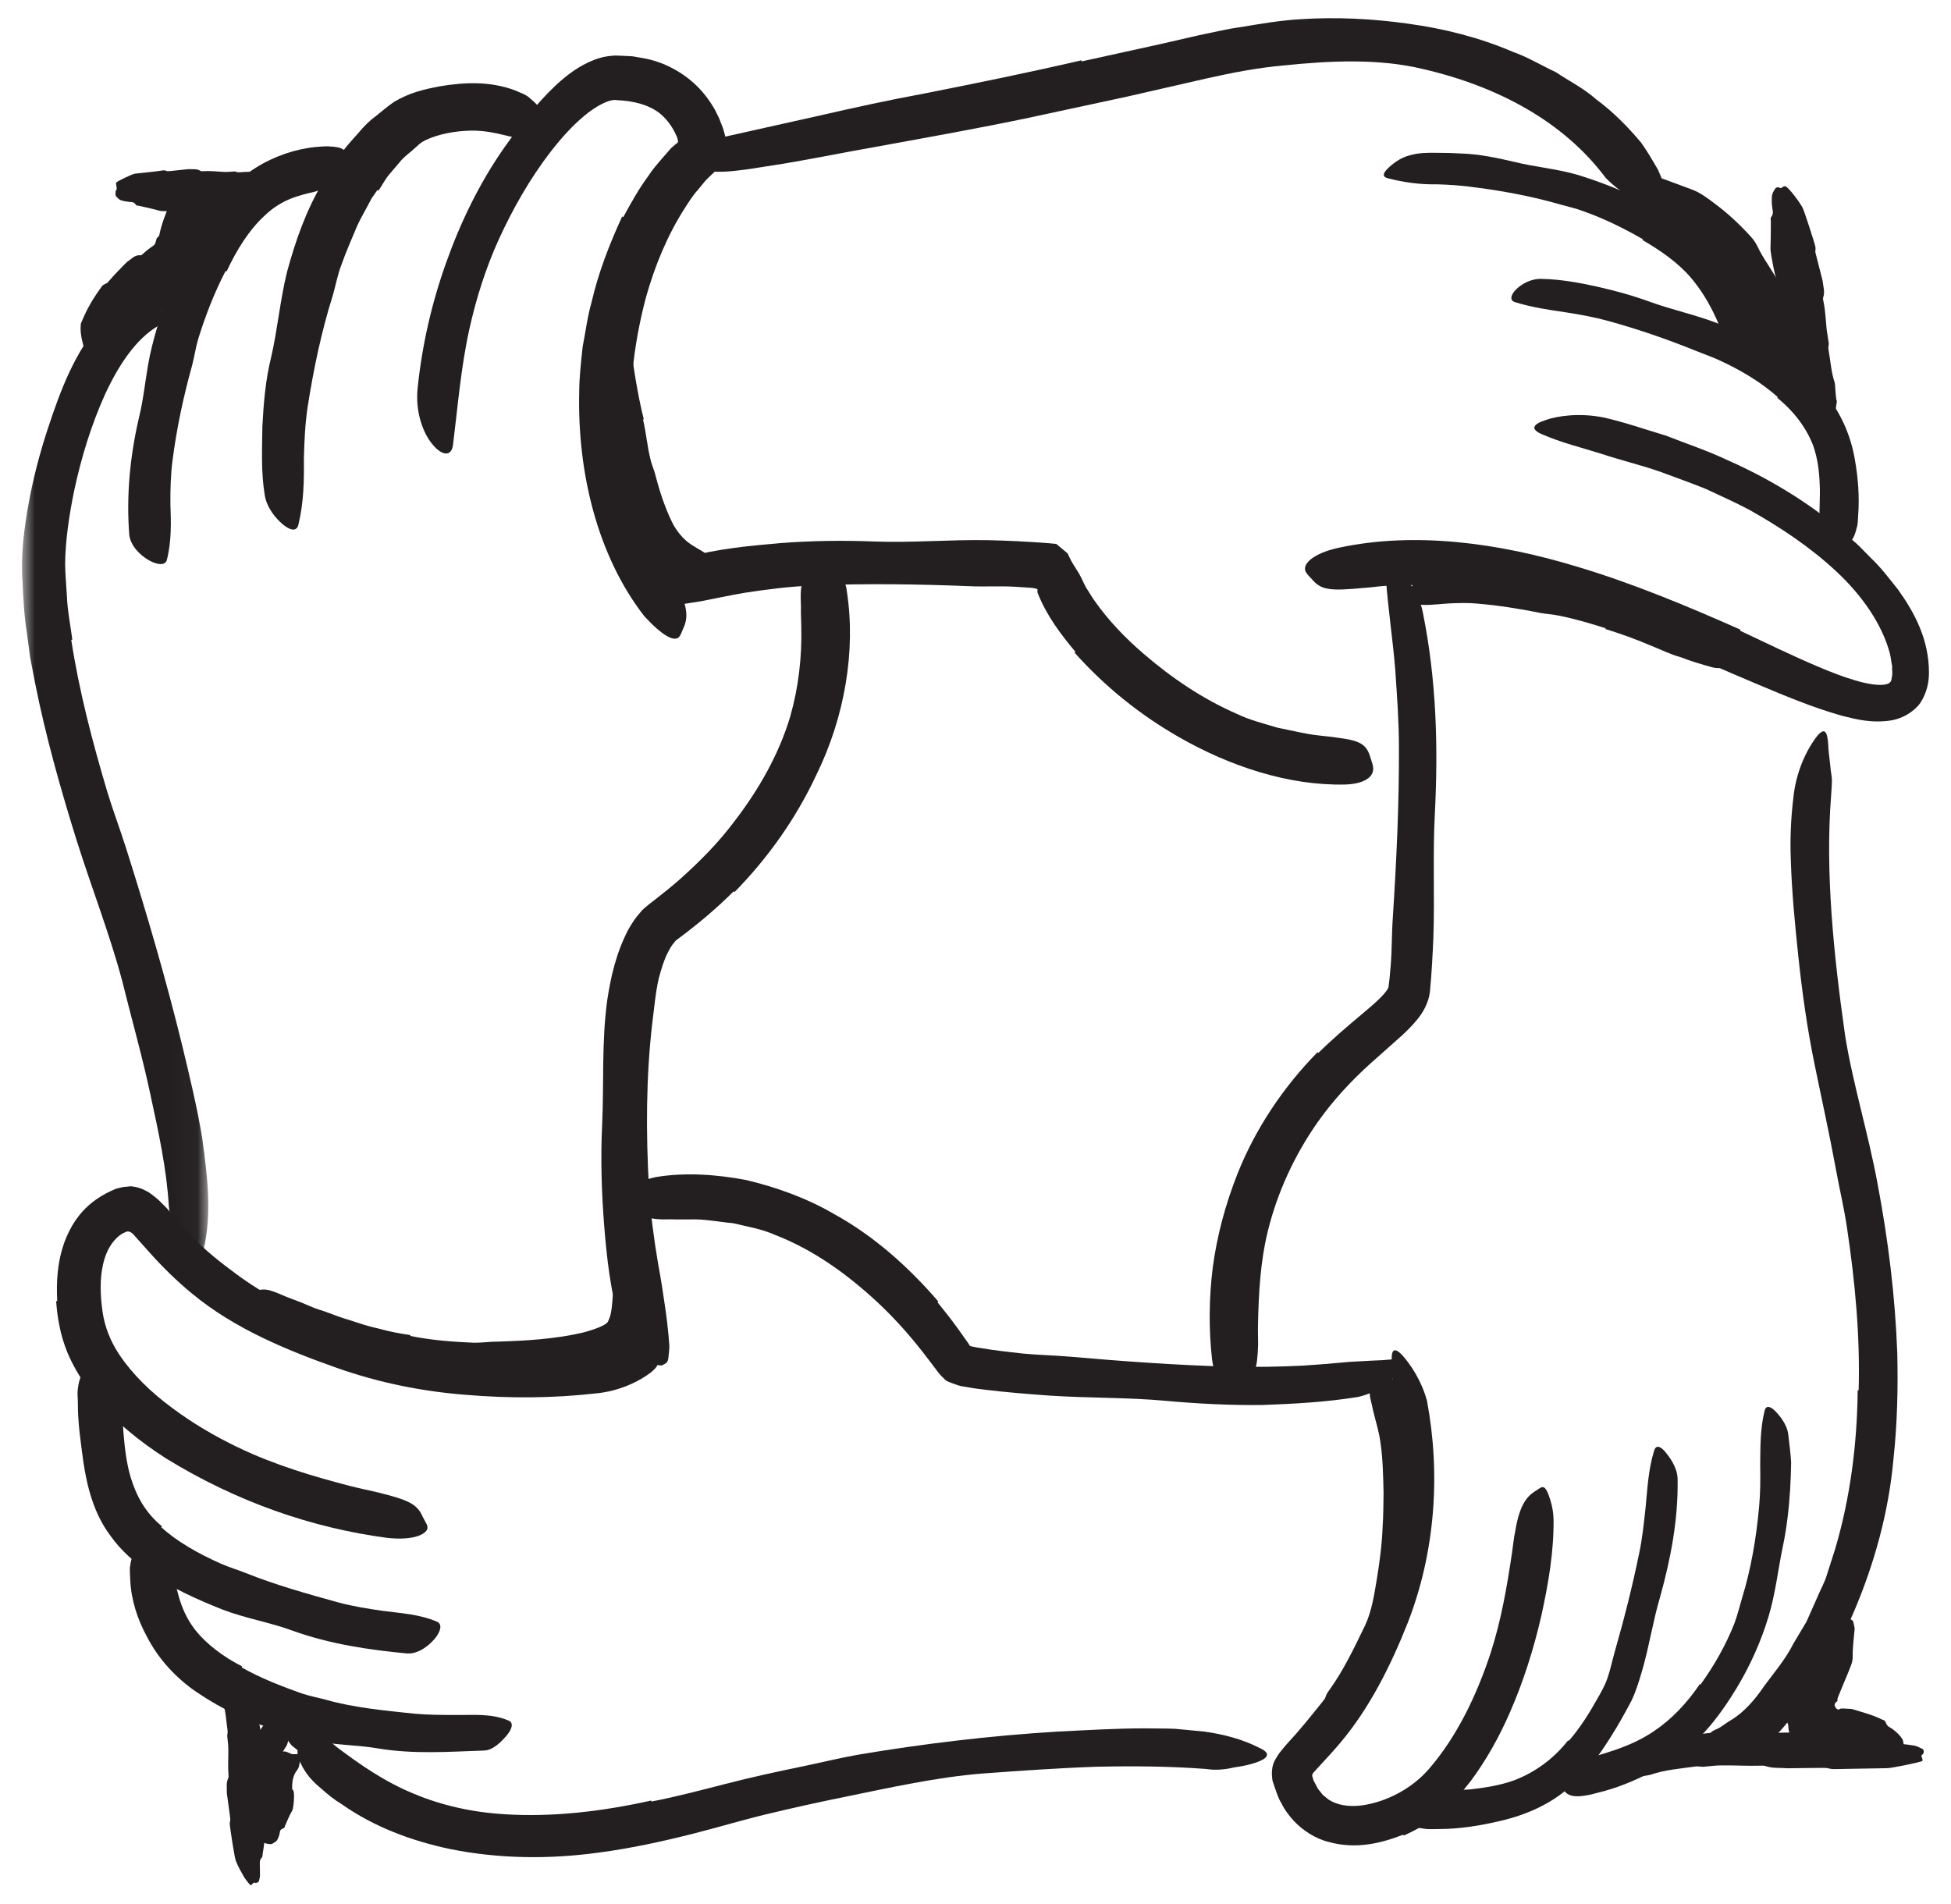<svg width="84" height="82" viewBox="0 0 84 82" fill="none" xmlns="http://www.w3.org/2000/svg">
<path fill-rule="evenodd" clip-rule="evenodd" d="M13.433 74.856C13.562 74.9 13.467 75.077 13.237 75.3C13.164 75.372 12.902 75.525 12.85 75.527C12.75 75.531 12.651 75.537 12.574 75.533C12.55 75.527 12.435 75.466 12.316 75.424C12.262 75.42 12.199 75.4 12.173 75.427C12.173 75.427 12.152 75.454 12.168 75.432C12.201 75.388 12.229 75.342 12.255 75.298C12.304 75.212 12.328 75.195 12.349 75.145C12.368 75.108 12.382 75.055 12.39 75.022C12.399 75.008 12.405 74.989 12.406 74.968C12.405 74.897 12.407 74.958 12.411 74.945C12.422 74.988 12.449 75.027 12.499 75.083C12.566 75.179 12.621 75.201 12.734 75.299C12.79 75.346 12.849 75.388 12.909 75.425C12.973 75.467 13.048 75.495 13.02 75.49L13.009 75.516C12.996 75.557 12.98 75.589 12.965 75.651C12.932 75.757 12.905 75.902 12.874 76.043C12.861 76.108 12.831 76.171 12.782 76.232C12.621 76.445 12.578 76.698 12.579 76.954C12.579 76.998 12.564 77.04 12.618 77.086C12.704 77.162 12.638 77.859 12.588 77.95C12.456 78.171 12.37 78.399 12.266 78.629C12.251 78.662 12.271 78.698 12.201 78.725C12.036 78.788 12.059 78.862 12.042 78.936C12.019 79.037 11.987 79.138 11.926 79.242C11.896 79.293 11.8 79.341 11.722 79.391C11.651 79.434 11.417 79.375 11.392 79.357C11.322 79.305 11.206 79.329 11.107 79.32C11.075 79.316 11.03 79.312 11.005 79.308C10.949 79.318 10.563 78.726 10.567 78.658C10.566 78.651 10.543 78.434 10.518 78.199C10.492 77.966 10.464 77.72 10.451 77.669C10.438 77.616 10.479 77.565 10.505 77.515C10.515 77.494 10.43 76.771 10.44 76.739C10.472 76.592 10.424 76.432 10.588 76.3C10.62 76.275 10.616 76.243 10.617 76.212C10.626 75.946 10.72 75.691 10.819 75.421C10.87 75.283 10.882 75.134 10.935 74.977C10.943 74.948 10.973 74.929 10.992 74.905C11.014 74.874 11.051 74.841 11.062 74.804C11.127 74.621 11.222 74.387 11.487 74.156C11.614 74.04 11.816 73.893 12.085 73.826C12.363 73.749 12.661 73.805 12.844 73.875C12.886 73.891 12.965 73.936 13.05 74.003C13.108 74.064 13.17 74.139 13.227 74.213C13.317 74.356 13.381 74.488 13.417 74.523C13.458 74.565 13.383 74.843 13.433 74.856Z" fill="#231F20"/>
<path fill-rule="evenodd" clip-rule="evenodd" d="M27.685 18.064C27.824 18.637 27.865 19.234 28.014 19.811C28.06 20.023 28.159 20.216 28.21 20.426C28.399 21.161 28.635 21.887 28.969 22.55C29.123 22.839 29.329 23.098 29.557 23.296C29.867 23.558 30.167 23.664 30.439 23.876C30.523 23.946 30.512 24.26 30.328 24.546C30.157 24.84 29.72 25.081 29.372 24.921C28.77 24.642 28.363 24.201 28.046 23.765C27.736 23.318 27.509 22.849 27.38 22.352C27.222 21.764 26.94 21.224 26.778 20.648C26.605 20.016 26.474 19.378 26.387 18.736C26.346 18.337 26.323 17.939 26.297 17.544C26.261 16.943 26.264 16.34 26.265 15.745C26.264 15.283 26.237 14.824 26.299 14.352C26.313 14.249 26.324 14.145 26.353 14.043C26.472 13.662 26.594 13.56 26.78 13.548C26.824 13.545 26.868 13.538 26.906 13.543C27.038 13.562 27.084 13.736 27.098 13.989C27.14 14.74 27.226 15.519 27.362 16.307C27.462 16.892 27.571 17.479 27.719 18.056L27.685 18.064Z" fill="#231F20"/>
<path fill-rule="evenodd" clip-rule="evenodd" d="M8.596 7.828C8.659 7.618 8.924 7.736 9.253 8.061C9.359 8.165 9.581 8.548 9.585 8.62C9.591 8.763 9.602 8.897 9.595 9C9.592 9.031 9.499 9.181 9.439 9.337C9.37 9.491 9.363 9.651 9.364 9.726C9.375 9.877 9.346 9.99 9.296 10.176L9.117 10.964C9.033 11.3 8.863 11.755 8.583 12.117C8.468 12.277 8.326 12.4 8.18 12.49C7.678 12.784 7.328 13.01 7.044 13.28C6.998 13.324 6.937 13.354 6.934 13.446C6.932 13.521 6.74 13.71 6.574 13.885C6.409 14.06 6.256 14.228 6.2 14.25C5.938 14.368 5.707 14.535 5.488 14.737C5.454 14.766 5.46 14.817 5.365 14.809C5.14 14.793 5.142 14.903 5.087 14.979C4.995 15.081 4.905 15.189 4.789 15.293C4.73 15.344 4.6 15.371 4.492 15.412C4.394 15.447 4.145 15.336 4.123 15.304C4.061 15.213 3.918 15.226 3.805 15.2C3.768 15.191 3.718 15.178 3.689 15.166C3.657 15.152 3.586 14.883 3.517 14.576C3.45 14.268 3.465 13.949 3.495 13.899C3.51 13.889 3.64 13.517 3.854 13.151C4.054 12.778 4.322 12.424 4.371 12.348C4.42 12.267 4.519 12.23 4.606 12.19C4.627 12.181 4.83 11.931 5.045 11.711C5.258 11.486 5.461 11.28 5.478 11.271C5.67 11.15 5.794 10.969 6.042 10.992C6.091 10.996 6.117 10.964 6.143 10.94C6.369 10.724 6.546 10.629 6.639 10.545C6.693 10.499 6.704 10.393 6.743 10.273C6.749 10.249 6.781 10.231 6.798 10.21C6.821 10.184 6.853 10.156 6.86 10.116C6.929 9.743 7.131 9.173 7.386 8.587C7.438 8.428 8.023 8.017 8.121 7.922C8.176 7.838 8.577 7.909 8.596 7.828Z" fill="#231F20"/>
<path fill-rule="evenodd" clip-rule="evenodd" d="M26.385 57.549C26.509 57.57 26.638 57.592 26.754 57.612C26.794 57.618 26.831 57.592 26.867 57.601C27.006 57.635 27.135 57.675 27.238 57.687C27.267 57.693 27.302 57.669 27.282 57.668C27.268 57.66 27.225 57.581 27.314 57.589C27.348 57.591 27.566 57.643 27.812 57.748C28.049 57.846 28.274 58.011 28.246 58.101C28.2 58.181 28.196 58.229 28.104 58.334C28.028 58.426 27.95 58.526 27.877 58.551C27.713 58.645 27.587 58.648 27.457 58.626C27.309 58.593 27.215 58.676 27.103 58.688C26.984 58.701 26.869 58.698 26.76 58.699C26.697 58.701 26.626 58.697 26.571 58.706C26.481 58.708 26.381 58.702 26.34 58.745C26.32 58.759 26.314 58.791 26.335 58.816L26.347 58.832L26.301 58.792C26.277 58.771 26.278 58.765 26.26 58.753C26.247 58.743 26.232 58.736 26.214 58.73C26.227 58.737 26.239 58.737 26.243 58.737C26.243 58.737 26.262 58.737 26.236 58.734C26.192 58.733 26.138 58.731 26.071 58.728L25.9 58.733C25.716 58.743 25.544 58.708 25.458 58.542C25.322 58.305 25.468 58.016 25.575 57.889C25.645 57.803 25.702 57.757 25.76 57.715C25.822 57.671 25.888 57.633 25.936 57.613C26.102 57.535 26.246 57.519 26.377 57.52L26.385 57.549Z" fill="#231F20"/>
<path fill-rule="evenodd" clip-rule="evenodd" d="M17.665 57.524C18.561 57.706 19.489 57.781 20.419 57.817C20.76 57.819 21.096 57.766 21.437 57.768C22.635 57.733 23.857 57.659 25.027 57.396C25.5 57.28 26.149 57.062 26.187 56.878C26.299 56.659 26.34 56.376 26.363 56.055C26.376 55.894 26.387 55.727 26.411 55.539C26.448 55.349 26.447 55.145 26.649 54.84C26.916 54.602 27.058 54.929 27.193 55.169C27.41 55.361 27.714 55.552 27.705 56.027C27.692 56.419 27.664 56.893 27.428 57.396C27.373 57.52 27.298 57.642 27.216 57.76C27.128 57.886 26.933 58.047 26.771 58.159C26.524 58.299 26.34 58.378 26.136 58.458C25.373 58.748 24.637 58.866 23.88 58.956C22.98 59.029 22.071 59.236 21.153 59.269C20.149 59.328 19.139 59.268 18.138 59.174C17.524 59.084 16.907 59.015 16.303 58.87C15.845 58.763 15.382 58.677 14.937 58.514C14.488 58.37 14.036 58.246 13.605 58.054C12.915 57.817 12.244 57.548 11.568 57.238C11.42 57.167 11.281 57.088 11.148 56.99C10.658 56.623 10.572 56.414 10.729 56.035C10.764 55.948 10.793 55.859 10.839 55.781C10.993 55.519 11.342 55.458 11.721 55.594C12.011 55.687 12.261 55.824 12.542 55.921C12.82 56.02 13.092 56.129 13.357 56.247C13.621 56.369 13.917 56.438 14.19 56.546C14.466 56.652 14.744 56.754 15.034 56.836C15.458 56.975 15.881 57.121 16.327 57.213C16.764 57.336 17.213 57.423 17.669 57.485L17.665 57.524Z" fill="#231F20"/>
<path fill-rule="evenodd" clip-rule="evenodd" d="M60.874 65.216C60.799 66.026 60.692 66.833 60.533 67.632C60.468 67.921 60.447 68.218 60.373 68.506C60.095 69.521 59.701 70.5 59.208 71.419C58.946 71.804 58.762 72.232 58.483 72.599C58.308 72.836 58.158 73.094 57.963 73.316C57.761 73.532 57.544 73.737 57.312 73.916C57.164 74.028 57.057 73.872 57.023 73.627C56.992 73.382 57.018 73.05 57.206 72.811C57.846 71.931 58.297 70.969 58.783 69.968C59.062 69.359 59.169 68.663 59.28 67.987C59.404 67.24 59.502 66.483 59.53 65.716C59.562 65.245 59.561 64.769 59.569 64.294C59.553 63.574 59.541 62.846 59.438 62.132C59.368 61.577 59.176 61.049 59.068 60.502C59.042 60.382 59.006 60.267 58.988 60.145C58.92 59.689 58.993 59.529 59.311 59.386C59.383 59.353 59.454 59.313 59.528 59.29C59.775 59.211 60.014 59.367 60.155 59.685C60.604 60.626 60.768 61.692 60.857 62.776C60.929 63.579 60.928 64.398 60.907 65.215L60.874 65.216Z" fill="#231F20"/>
<path fill-rule="evenodd" clip-rule="evenodd" d="M79.068 69.831C79.091 69.682 79.279 69.648 79.521 69.661C79.598 69.665 79.777 69.768 79.789 69.82C79.812 69.921 79.839 70.025 79.853 70.124C79.853 70.179 79.755 70.997 79.768 71.292C79.782 71.58 79.654 71.796 79.567 72.032L79.274 72.737L79.13 73.09C79.092 73.2 79.115 73.178 79.115 73.221C79.119 73.243 79.093 73.258 79.062 73.284C78.931 73.375 79.001 73.548 79.116 73.6C79.131 73.613 79.147 73.628 79.197 73.591C79.243 73.558 79.307 73.571 79.364 73.566C79.411 73.568 79.458 73.571 79.497 73.573C79.621 73.576 79.729 73.584 79.766 73.597C80.15 73.721 80.597 73.825 81.016 74.035C81.075 74.066 81.15 74.06 81.183 74.152C81.256 74.368 81.39 74.376 81.5 74.464C81.651 74.58 81.791 74.708 81.894 74.866C81.948 74.942 81.955 75.074 81.972 75.18C81.987 75.277 81.817 75.428 81.783 75.435C81.686 75.454 81.662 75.573 81.608 75.65C81.59 75.678 81.566 75.712 81.548 75.731C81.528 75.752 81.294 75.741 81.073 75.796C80.962 75.82 80.856 75.859 80.777 75.895C80.704 75.912 80.652 75.927 80.638 75.921C80.638 75.921 80.435 75.888 80.192 75.9C79.953 75.911 79.636 75.957 79.567 75.974C79.532 75.983 79.496 75.977 79.46 75.966C79.404 75.95 79.331 75.931 79.271 75.915C79.245 75.911 78.794 75.919 78.356 75.758C77.916 75.614 77.547 75.311 77.524 75.287C77.275 75.023 77 74.735 76.997 74.338C76.998 74.262 76.962 74.2 76.935 74.135C76.713 73.563 76.777 72.879 77.061 72.362C77.135 72.204 77.175 72.153 77.22 72.067L77.354 71.825C77.371 71.796 77.409 71.776 77.434 71.752C77.466 71.721 77.506 71.694 77.525 71.656C77.738 71.275 77.999 70.918 78.199 70.532C78.258 70.448 78.693 70.137 78.744 70.034C78.78 69.981 79.063 69.892 79.068 69.831Z" fill="#231F20"/>
<path fill-rule="evenodd" clip-rule="evenodd" d="M69.129 27.052C68.467 26.842 67.795 26.641 67.103 26.506C66.85 26.451 66.591 26.442 66.338 26.396C65.444 26.214 64.529 26.069 63.606 25.99C63.197 25.95 62.782 25.966 62.375 25.983C61.849 26.014 61.325 26.111 60.794 25.986C60.463 25.908 60.841 24.662 61.461 24.622C62.554 24.564 63.664 24.607 64.768 24.843C65.428 24.981 66.124 24.981 66.802 25.085C67.544 25.22 68.283 25.382 69.007 25.601C69.455 25.722 69.892 25.885 70.332 26.031C70.993 26.274 71.635 26.566 72.272 26.85C72.768 27.07 73.262 27.277 73.74 27.534C73.849 27.586 73.946 27.65 74.042 27.722C74.394 27.997 74.46 28.15 74.383 28.413C74.367 28.474 74.355 28.536 74.331 28.59C74.251 28.769 74.006 28.811 73.697 28.727C73.241 28.599 72.791 28.468 72.363 28.299C71.911 28.179 71.506 27.965 71.073 27.798C70.442 27.527 69.788 27.291 69.122 27.085L69.129 27.052Z" fill="#231F20"/>
<path fill-rule="evenodd" clip-rule="evenodd" d="M71.013 8.405C70.842 8.339 70.811 8.142 70.816 7.875C70.817 7.79 70.933 7.613 70.998 7.612C71.123 7.613 71.258 7.611 71.382 7.627C71.454 7.638 72.5 8.036 72.871 8.17C73.219 8.307 73.502 8.522 73.786 8.735C74.368 9.163 74.896 9.654 75.391 10.201C75.502 10.32 75.595 10.46 75.669 10.613C75.921 11.153 76.269 11.565 76.621 12.237C76.672 12.34 76.697 12.443 76.802 12.514C76.891 12.569 77.062 13.001 77.171 13.306C77.29 13.634 77.357 13.756 77.341 13.779C77.373 14.072 77.613 14.448 77.872 14.894C77.909 14.96 77.984 15.004 77.964 15.116C77.913 15.37 78.039 15.485 78.122 15.642C78.238 15.856 78.317 16.09 78.343 16.324C78.366 16.438 78.254 16.597 78.135 16.742C78.036 16.871 77.892 16.864 77.84 16.851C77.734 16.796 77.648 16.9 77.578 16.93C77.55 16.942 77.516 16.957 77.486 16.963C77.471 16.966 77.328 16.944 77.197 16.897C77.102 16.836 76.995 16.758 76.88 16.695C76.655 16.567 76.426 16.493 76.396 16.454C76.474 16.487 75.196 15.498 74.919 14.95C74.831 14.829 74.818 14.682 74.796 14.556C74.782 14.525 74.625 14.185 74.459 13.828C74.388 13.674 74.321 13.54 74.272 13.448C74.224 13.363 74.191 13.306 74.186 13.297C74.16 13.205 74.122 13.144 74.099 13.08C74.053 12.992 74.037 12.895 74.049 12.751C74.054 12.695 74.021 12.661 73.994 12.624C73.755 12.312 73.55 11.93 73.307 11.566C73.182 11.381 73.019 11.226 72.871 11.058C72.845 11.028 72.836 10.979 72.817 10.941C72.792 10.895 72.778 10.836 72.743 10.799C72.398 10.392 72.096 9.927 71.689 9.578C71.612 9.483 71.332 8.9 71.216 8.817C71.162 8.761 71.087 8.424 71.013 8.405Z" fill="#231F20"/>
<path fill-rule="evenodd" clip-rule="evenodd" d="M31.587 38.379C30.88 39.09 30.088 39.754 29.319 40.331L29.179 40.436C29.143 40.465 29.143 40.466 29.121 40.481C29.085 40.497 29.042 40.577 28.998 40.619C28.912 40.722 28.825 40.869 28.747 41.028C28.583 41.343 28.465 41.748 28.358 42.151C28.218 42.757 28.169 43.404 28.084 44.053C27.814 46.365 27.806 48.794 27.945 51.199C28.008 52.268 28.154 53.338 28.33 54.386C28.456 55.058 28.56 55.735 28.655 56.41C28.703 56.749 28.744 57.087 28.776 57.426L28.818 57.934C28.826 58.104 28.79 58.281 28.78 58.451C28.747 58.679 28.701 58.687 28.517 58.785C28.479 58.813 28.245 58.792 28.021 58.641C27.504 58.377 26.89 57.784 26.69 56.996C26.286 55.607 26.125 54.182 26.011 52.752C25.9 51.321 25.856 49.879 25.925 48.425C26.008 46.69 25.896 44.883 26.145 43.063C26.296 42.064 26.523 41.052 27.046 40.035C27.195 39.781 27.348 39.529 27.567 39.289C27.654 39.169 27.808 39.047 27.933 38.945L28.219 38.724C28.588 38.437 28.944 38.15 29.289 37.845C30.132 37.093 30.934 36.283 31.612 35.376C32.656 34.021 33.53 32.497 34.02 30.863C34.384 29.589 34.529 28.289 34.499 26.995C34.497 26.71 34.475 26.432 34.485 26.147C34.466 25.617 34.458 25.27 34.577 25.019C34.732 24.767 34.93 24.611 35.177 24.478C35.288 24.417 35.389 24.339 35.482 24.3C35.642 24.235 35.788 24.311 35.989 24.508C36.19 24.706 36.422 25.031 36.461 25.463C36.856 28.018 36.37 30.881 35.143 33.376C34.268 35.247 33.056 36.956 31.625 38.411L31.587 38.379Z" fill="#231F20"/>
<mask id="mask0_4887_445" style="mask-type:luminance" maskUnits="userSpaceOnUse" x="0" y="12" width="9" height="43">
<path fill-rule="evenodd" clip-rule="evenodd" d="M0.946 12.409H8.967V54.534H0.946V12.409Z" fill="white"/>
</mask>
<g mask="url(#mask0_4887_445)">
<path fill-rule="evenodd" clip-rule="evenodd" d="M3.068 27.553C3.403 29.74 3.976 31.935 4.627 34.12C4.871 34.918 5.166 35.697 5.42 36.496C6.312 39.309 7.152 42.176 7.863 45.092C8.172 46.386 8.492 47.693 8.707 49.012C8.934 50.701 9.178 52.484 8.66 54.201C8.531 54.735 8.208 54.575 7.913 54.087C7.613 53.59 7.366 52.824 7.268 51.926C7.175 50.333 6.823 48.734 6.472 47.113C6.128 45.492 5.662 43.861 5.252 42.201C4.721 40.221 3.941 38.218 3.303 36.197C2.608 33.97 1.966 31.705 1.505 29.384L1.299 28.311L1.154 27.222C1.037 26.5 1.005 25.762 0.969 25.027C0.887 23.906 1.04 22.753 1.234 21.67C1.434 20.576 1.714 19.505 2.059 18.457C2.597 16.833 3.186 15.209 4.4 13.799C4.646 13.479 4.986 13.216 5.31 12.942C5.671 12.742 5.959 12.554 6.244 12.479C6.534 12.415 6.777 12.408 6.968 12.41C7.361 12.458 7.581 12.633 7.729 12.829C7.798 12.92 7.881 13.006 7.911 13.088C7.962 13.228 7.839 13.362 7.631 13.516C7.526 13.595 7.402 13.663 7.262 13.724C7.127 13.826 6.985 13.946 6.821 14.025C5.859 14.584 5.107 15.717 4.524 16.978C3.946 18.253 3.507 19.665 3.2 21.101C2.979 22.161 2.816 23.262 2.804 24.276C2.81 24.799 2.867 25.358 2.894 25.897C2.934 26.443 3.043 26.994 3.114 27.542L3.068 27.553Z" fill="#231F20"/>
</g>
<path fill-rule="evenodd" clip-rule="evenodd" d="M9.711 11.671C9.241 12.575 8.85 13.575 8.535 14.59C8.425 14.964 8.371 15.35 8.273 15.728C7.904 17.056 7.606 18.43 7.428 19.829C7.348 20.45 7.332 21.081 7.337 21.705C7.365 22.506 7.39 23.309 7.183 24.113C7.117 24.363 6.766 24.33 6.397 24.117C6.034 23.904 5.623 23.507 5.566 23.034C5.436 21.364 5.591 19.668 5.982 17.99C6.231 16.993 6.283 15.924 6.547 14.9C6.825 13.776 7.219 12.679 7.665 11.606C7.963 10.949 8.279 10.301 8.664 9.676C9.247 8.735 10.014 7.85 11.015 7.221C11.787 6.734 12.7 6.42 13.572 6.332C13.769 6.314 13.939 6.298 14.127 6.301C14.793 6.331 14.876 6.437 15.081 6.876C15.125 6.974 15.185 7.066 15.222 7.157C15.287 7.315 15.268 7.467 15.145 7.629C15.012 7.801 14.797 7.91 14.529 7.987C14.155 8.09 13.795 8.173 13.496 8.27C13.185 8.332 12.918 8.415 12.663 8.498C12.167 8.676 11.747 8.933 11.338 9.338C10.726 9.911 10.184 10.762 9.756 11.688L9.711 11.671Z" fill="#231F20"/>
<path fill-rule="evenodd" clip-rule="evenodd" d="M16.248 8.183L16.003 8.534L15.796 8.925C15.661 9.187 15.506 9.437 15.384 9.712C15.154 10.271 14.901 10.822 14.697 11.412C14.533 11.832 14.455 12.281 14.328 12.722C13.841 14.264 13.502 15.886 13.244 17.53C13.136 18.262 13.102 19.005 13.084 19.738C13.093 20.686 13.083 21.624 12.846 22.6C12.769 22.906 12.486 22.838 12.175 22.578C11.874 22.323 11.485 21.867 11.398 21.315C11.236 20.337 11.284 19.342 11.297 18.348C11.35 17.354 11.431 16.352 11.678 15.364C11.949 14.186 12.059 12.927 12.357 11.711C12.717 10.383 13.175 9.064 13.902 7.846C14.086 7.458 14.366 7.108 14.606 6.746C14.833 6.375 15.14 6.052 15.433 5.723C15.647 5.467 15.876 5.225 16.153 5.023C16.424 4.811 16.655 4.599 16.959 4.391C17.634 3.985 18.281 3.84 18.951 3.714C19.977 3.543 21.071 3.483 22.167 3.888C22.395 3.997 22.652 4.06 22.84 4.251C23.218 4.556 23.383 4.845 23.45 5.067C23.477 5.326 23.426 5.51 23.324 5.691C23.278 5.775 23.242 5.861 23.193 5.921C23.108 6.023 22.973 6.039 22.78 6.03C22.59 6.016 22.337 5.995 22.124 5.915C21.438 5.755 20.918 5.609 20.257 5.625C19.628 5.636 18.901 5.767 18.369 6.013C18.168 6.111 18.131 6.129 17.891 6.352C17.699 6.533 17.484 6.68 17.299 6.876L16.767 7.502C16.585 7.709 16.456 7.976 16.296 8.209L16.248 8.183Z" fill="#231F20"/>
<path fill-rule="evenodd" clip-rule="evenodd" d="M26.836 9.347C27.163 8.748 27.489 8.151 27.905 7.589C28.088 7.301 28.326 7.032 28.557 6.764L28.897 6.375L29.114 6.189C29.163 6.165 29.206 6.125 29.188 6.068C29.186 6.042 29.182 6.015 29.176 5.987C29.169 5.959 29.172 5.949 29.115 5.83C28.95 5.455 28.707 5.122 28.396 4.872C27.912 4.501 27.268 4.342 26.551 4.312C26.265 4.248 25.654 4.564 25.155 4.989C24.636 5.416 24.155 5.959 23.709 6.531C22.82 7.685 22.074 8.99 21.456 10.351C20.91 11.563 20.504 12.847 20.217 14.133C19.846 15.792 19.713 17.478 19.504 19.157C19.437 19.679 19.029 19.622 18.635 19.152C18.233 18.685 17.875 17.777 17.979 16.729C18.168 14.881 18.582 13.065 19.205 11.321C19.824 9.576 20.636 7.892 21.716 6.348C22.369 5.429 23.05 4.499 23.947 3.655C24.402 3.242 24.91 2.834 25.614 2.564C25.796 2.503 25.984 2.444 26.195 2.418C26.3 2.407 26.415 2.394 26.512 2.391L26.753 2.4L27.234 2.424L27.72 2.508C28.718 2.69 29.708 3.272 30.355 4.094C30.52 4.299 30.66 4.517 30.789 4.741L30.96 5.088L31.14 5.554C31.227 5.873 31.336 6.206 31.286 6.515C31.281 6.593 31.242 6.662 31.217 6.735L31.192 6.789L31.192 6.791C31.178 6.786 31.3 6.827 31.249 6.811L31.246 6.814L31.242 6.819L31.233 6.831L31.214 6.854L31.141 6.947L30.851 7.317C30.692 7.472 30.502 7.643 30.37 7.783L30.061 8.16C29.841 8.4 29.663 8.684 29.482 8.964C28.739 10.123 28.191 11.445 27.81 12.81C27.262 14.885 27.014 17.085 27.231 19.222C27.409 20.887 27.949 22.445 28.574 23.935C28.716 24.264 28.896 24.564 29.038 24.895C29.605 26.093 29.654 26.558 29.417 27.061C29.363 27.175 29.324 27.308 29.262 27.396C29.063 27.691 28.505 27.364 27.744 26.537C25.719 23.935 24.856 20.342 24.938 16.872C24.941 16.225 25.018 15.577 25.086 14.932C25.213 14.293 25.288 13.648 25.468 13.02C25.76 11.751 26.235 10.522 26.785 9.328L26.836 9.347Z" fill="#231F20"/>
<path fill-rule="evenodd" clip-rule="evenodd" d="M46.303 28.068C45.688 27.334 45.054 26.506 44.672 25.52C44.669 25.485 44.66 25.448 44.667 25.405C44.69 25.339 44.616 25.366 44.588 25.343L44.52 25.327C44.49 25.322 44.508 25.318 44.359 25.307L43.684 25.264C43.054 25.227 42.417 25.269 41.782 25.242C39.537 25.152 37.274 25.116 35.024 25.211C34.024 25.25 33.028 25.375 32.053 25.526C31.431 25.631 30.812 25.769 30.2 25.886C29.585 25.989 28.971 26.078 28.372 26.165C27.995 26.206 27.884 25.831 28.084 25.337C28.282 24.835 28.824 24.212 29.58 23.988C30.921 23.624 32.26 23.503 33.596 23.386C34.933 23.282 36.27 23.263 37.611 23.315C39.215 23.38 40.869 23.23 42.51 23.259C42.945 23.268 43.382 23.282 43.821 23.305L44.482 23.343C44.75 23.359 45.156 23.385 45.478 23.421L45.804 23.693L45.965 23.828L46.04 23.986C46.12 24.177 46.303 24.445 46.453 24.689C46.59 24.931 46.643 25.081 46.753 25.285C46.877 25.475 46.986 25.671 47.12 25.86C47.699 26.689 48.432 27.459 49.229 28.143C50.435 29.185 51.79 30.102 53.252 30.738C53.81 31.008 54.412 31.154 54.993 31.331C55.593 31.448 56.176 31.603 56.779 31.668C57.043 31.703 57.304 31.717 57.566 31.762C58.543 31.884 58.836 32.034 59.004 32.623C59.042 32.754 59.098 32.888 59.117 33.018C59.185 33.458 58.724 33.758 57.903 33.781C55.472 33.832 52.952 32.999 50.731 31.723C49.074 30.771 47.569 29.563 46.267 28.104L46.303 28.068Z" fill="#231F20"/>
<path fill-rule="evenodd" clip-rule="evenodd" d="M46.576 2.643L49.945 1.902L51.63 1.515C52.213 1.4 52.807 1.248 53.401 1.17C54.266 1.025 55.13 0.876 56.005 0.826C57.546 0.728 59.097 0.804 60.628 1.02C62.16 1.229 63.679 1.609 65.113 2.223C65.764 2.452 66.366 2.816 66.993 3.111C67.571 3.499 68.202 3.811 68.723 4.277C69.444 4.808 70.082 5.454 70.662 6.145C70.923 6.513 71.151 6.905 71.376 7.291C71.564 7.697 71.713 8.125 71.811 8.563C71.935 9.112 71.637 9.135 71.072 8.918C70.473 8.71 69.726 8.27 69.133 7.66C67.327 5.239 64.493 3.721 61.29 2.978C59.371 2.509 57.261 2.612 55.24 2.821C54.116 2.922 53.028 3.135 51.912 3.386L48.501 4.166L44.286 5.073C42.156 5.521 40.001 5.903 37.874 6.293C36.218 6.58 34.602 6.928 32.953 7.17C32.591 7.228 32.236 7.288 31.869 7.33C31.187 7.415 30.733 7.418 30.407 7.349C30.084 7.3 29.889 7.164 29.726 6.994C29.652 6.92 29.558 6.856 29.514 6.797C29.369 6.631 29.887 6.203 30.855 5.966C32.303 5.642 33.77 5.314 35.258 4.983C36.747 4.641 38.255 4.31 39.779 4.03C42.035 3.583 44.305 3.122 46.562 2.597L46.576 2.643Z" fill="#231F20"/>
<path fill-rule="evenodd" clip-rule="evenodd" d="M70.733 10.301C69.933 9.841 69.085 9.42 68.183 9.099C67.851 8.97 67.533 8.906 67.201 8.812C66.039 8.474 64.796 8.234 63.548 8.073C62.995 7.992 62.433 7.954 61.879 7.936C61.163 7.952 60.452 7.859 59.736 7.671C59.513 7.61 59.543 7.466 59.734 7.271C59.924 7.082 60.279 6.786 60.703 6.686C61.078 6.578 61.452 6.573 61.826 6.58C62.2 6.579 62.574 6.588 62.949 6.611C63.698 6.637 64.443 6.795 65.186 6.967C66.072 7.192 67.015 7.262 67.941 7.533C68.942 7.845 69.889 8.216 70.817 8.692C71.385 8.978 71.938 9.307 72.464 9.678C73.261 10.24 73.99 10.917 74.609 11.698C75.09 12.3 75.557 12.949 75.86 13.713C75.924 13.879 76.007 14.042 76.045 14.22C76.201 14.878 76.067 15.107 75.55 15.242C75.432 15.274 75.314 15.313 75.194 15.33C74.778 15.381 74.465 15.155 74.334 14.81C73.957 13.781 73.561 12.866 72.814 11.973C72.263 11.321 71.511 10.799 70.717 10.334L70.733 10.301Z" fill="#231F20"/>
<path fill-rule="evenodd" clip-rule="evenodd" d="M76.541 17.097C75.841 16.474 74.976 15.951 74.056 15.527C73.719 15.369 73.37 15.25 73.025 15.111C71.802 14.614 70.521 14.171 69.22 13.814C68.643 13.656 68.05 13.548 67.463 13.456C66.707 13.345 65.954 13.237 65.217 13.006C64.987 12.931 65.044 12.692 65.276 12.461C65.508 12.231 65.925 11.989 66.381 12.008C67.189 12.027 67.978 12.168 68.761 12.342C69.543 12.515 70.318 12.732 71.079 13.01C71.99 13.338 72.975 13.549 73.915 13.907C74.935 14.333 75.95 14.788 76.88 15.439C77.169 15.629 77.435 15.864 77.712 16.075C77.967 16.319 78.231 16.555 78.464 16.824C79.19 17.627 79.665 18.675 79.852 19.736C80.001 20.56 80.065 21.388 80.002 22.203C79.987 22.381 79.997 22.564 79.939 22.733C79.786 23.377 79.539 23.515 79.143 23.544C79.052 23.55 78.963 23.566 78.881 23.561C78.744 23.551 78.639 23.469 78.549 23.328C78.458 23.187 78.37 22.983 78.37 22.758C78.296 22.074 78.38 21.459 78.347 20.862C78.328 20.268 78.251 19.714 78.069 19.196C77.781 18.437 77.251 17.724 76.519 17.128L76.541 17.097Z" fill="#231F20"/>
<path fill-rule="evenodd" clip-rule="evenodd" d="M80.024 59.862C80.09 57.545 79.872 55.202 79.523 52.873C79.399 52.022 79.196 51.183 79.042 50.335C78.768 48.836 78.436 47.349 78.125 45.823C77.809 44.288 77.594 42.745 77.428 41.196C77.284 39.822 77.147 38.437 77.104 37.052C77.067 36.164 77.102 35.263 77.212 34.358C77.305 33.454 77.621 32.532 78.19 31.752C78.562 31.268 78.674 31.505 78.712 32.03C78.715 32.28 78.768 32.634 78.807 33.012C78.814 33.195 78.876 33.42 78.874 33.625C78.864 33.827 78.858 34.047 78.837 34.278C78.58 37.548 78.947 41.096 79.437 44.563C79.763 46.627 80.441 48.806 80.84 50.98C81.294 53.375 81.597 55.811 81.687 58.261C81.722 59.772 81.688 61.286 81.526 62.792C81.326 65.08 80.702 67.343 79.799 69.447C79.614 69.853 79.454 70.27 79.261 70.669L78.601 71.829C78.209 72.638 77.596 73.294 77.064 74.02C76.839 74.333 76.553 74.661 76.211 74.935C75.584 75.449 74.969 75.676 74.479 75.65C73.978 75.601 73.704 75.337 73.641 75.059C73.605 74.934 73.583 74.792 73.607 74.7C73.651 74.532 73.84 74.5 74.007 74.407C74.176 74.314 74.302 74.189 74.618 74.01C75.096 73.695 75.531 73.229 75.958 72.597C76.393 72.006 76.874 71.451 77.209 70.782L77.778 69.827L78.234 68.801C78.374 68.452 78.57 68.129 78.672 67.762L79.018 66.677C79.658 64.508 79.959 62.198 79.982 59.865L80.024 59.862Z" fill="#231F20"/>
<path fill-rule="evenodd" clip-rule="evenodd" d="M73.217 72.533C73.805 71.716 74.304 70.84 74.677 69.896C74.804 69.548 74.895 69.189 74.998 68.831C75.386 67.576 75.614 66.244 75.737 64.891C75.794 64.291 75.795 63.682 75.785 63.08C75.793 62.307 75.782 61.527 75.973 60.749C76.031 60.507 76.207 60.541 76.421 60.747C76.621 60.954 76.945 61.331 76.995 61.781C77.04 62.178 77.096 62.577 77.117 62.978C77.11 63.379 77.097 63.78 77.071 64.184C77.018 64.993 76.926 65.807 76.755 66.617C76.552 67.584 76.444 68.612 76.148 69.593C75.826 70.669 75.358 71.71 74.783 72.666C74.43 73.255 74.037 73.826 73.585 74.36C72.895 75.167 72.029 75.845 71.072 76.319C70.336 76.693 69.573 77.011 68.771 77.198C68.594 77.247 68.422 77.292 68.243 77.316C67.574 77.424 67.356 77.234 67.216 76.856C67.184 76.766 67.143 76.676 67.125 76.587C67.067 76.286 67.317 76.012 67.743 75.875C69.004 75.533 70.204 75.232 71.21 74.541C71.96 74.042 72.624 73.344 73.186 72.516L73.217 72.533Z" fill="#231F20"/>
<path fill-rule="evenodd" clip-rule="evenodd" d="M67.544 74.958C67.886 74.57 68.196 74.124 68.478 73.656C68.743 73.189 69.079 72.661 69.209 72.259C69.337 71.892 69.417 71.489 69.53 71.097C69.928 69.705 70.29 68.282 70.581 66.85C70.714 66.214 70.779 65.565 70.849 64.926C70.931 64.104 70.965 63.283 71.216 62.472C71.291 62.217 71.46 62.255 71.669 62.483C71.861 62.71 72.197 63.143 72.228 63.639C72.266 65.394 71.937 67.105 71.47 68.784C71.172 69.787 71.013 70.853 70.715 71.889C70.633 72.175 70.548 72.457 70.441 72.752C70.395 72.89 70.321 73.068 70.245 73.227L70.037 73.615C69.757 74.134 69.452 74.646 69.118 75.15C68.711 75.769 68.235 76.365 67.661 76.873C66.813 77.674 65.691 78.156 64.586 78.409C63.723 78.614 62.854 78.751 61.98 78.756C61.788 78.757 61.598 78.766 61.404 78.755C61.051 78.712 60.823 78.654 60.678 78.536C60.535 78.402 60.478 78.212 60.444 78.007C60.428 77.917 60.401 77.838 60.394 77.775C60.383 77.665 60.455 77.583 60.608 77.427C60.763 77.26 60.966 77.161 61.204 77.161C61.904 77.124 62.587 77.088 63.278 77.052C63.944 76.977 64.591 76.875 65.19 76.659C66.065 76.322 66.866 75.763 67.516 74.938L67.544 74.958Z" fill="#231F20"/>
<path fill-rule="evenodd" clip-rule="evenodd" d="M60.415 78.999C59.474 79.364 58.402 79.639 57.223 79.317C56.642 79.179 56.08 78.815 55.675 78.373C55.474 78.144 55.294 77.907 55.175 77.652C55.036 77.444 54.909 77.036 54.789 76.68C54.741 76.384 54.743 76.059 54.896 75.783C54.975 75.647 55.056 75.51 55.161 75.387C55.253 75.273 55.39 75.106 55.438 75.059C55.975 74.482 56.409 73.934 56.862 73.372C58.46 71.416 59.493 68.998 59.932 66.434C60.132 65.297 60.171 64.126 60.141 62.975C60.13 62.234 60.066 61.493 60.005 60.751C59.959 60.008 59.95 59.256 59.92 58.5C59.915 58.028 60.112 58.051 60.421 58.405C60.725 58.757 61.203 59.44 61.439 60.32C62.026 63.447 61.805 66.819 60.605 69.889C59.884 71.707 58.961 73.572 57.66 75.098C57.378 75.429 57.082 75.748 56.803 76.049L56.557 76.32C56.498 76.376 56.477 76.457 56.516 76.529C56.539 76.593 56.531 76.628 56.582 76.717L56.746 77.027L56.955 77.288L57.205 77.49C57.565 77.725 58.061 77.805 58.586 77.744C59.662 77.61 60.802 77.016 61.534 76.156C62.738 74.761 63.579 72.989 64.175 71.189C64.631 69.779 64.881 68.335 65.096 66.884C65.144 66.564 65.171 66.248 65.239 65.928C65.431 64.739 65.779 64.401 66.13 64.186C66.215 64.137 66.297 64.069 66.367 64.043C66.488 64.001 66.575 64.109 66.668 64.35C66.756 64.589 66.879 64.965 66.888 65.429C66.904 66.805 66.666 68.191 66.358 69.591C66.036 70.987 65.599 72.391 64.998 73.76C64.552 74.776 64.005 75.773 63.309 76.707L62.755 77.391C62.531 77.632 62.292 77.868 62.043 78.064C61.545 78.461 61.01 78.784 60.435 79.038L60.415 78.999Z" fill="#231F20"/>
<path fill-rule="evenodd" clip-rule="evenodd" d="M56.763 45.337C57.369 44.739 58.015 44.188 58.62 43.683C58.919 43.431 59.214 43.183 59.44 42.956C59.676 42.717 59.772 42.561 59.779 42.509C59.82 42.24 59.849 41.913 59.875 41.598C59.933 40.915 59.917 40.218 59.967 39.525C60.124 37.078 60.242 34.616 60.231 32.159C60.232 31.069 60.148 29.977 60.077 28.902C59.97 27.52 59.75 26.157 59.663 24.801C59.635 24.376 59.878 24.354 60.239 24.649C60.609 24.942 61.115 25.574 61.265 26.395C61.846 29.282 61.925 32.165 61.776 35.063C61.684 36.796 61.775 38.593 61.714 40.369C61.678 41.144 61.645 41.876 61.565 42.705C61.508 43.194 61.253 43.614 61.032 43.882C60.803 44.165 60.569 44.395 60.341 44.604L59.017 45.781C58.157 46.555 57.385 47.393 56.728 48.325C55.74 49.734 54.993 51.341 54.582 53.028C54.263 54.34 54.192 55.676 54.164 57.009C54.153 57.301 54.171 57.591 54.168 57.887C54.134 58.983 54.022 59.331 53.452 59.568C53.325 59.622 53.198 59.695 53.071 59.727C52.641 59.838 52.294 59.37 52.182 58.511C52.042 57.237 52.048 55.906 52.218 54.559C52.397 53.214 52.759 51.86 53.277 50.55C54.047 48.602 55.265 46.791 56.727 45.307L56.763 45.337Z" fill="#231F20"/>
<path fill-rule="evenodd" clip-rule="evenodd" d="M40.364 56.074C40.668 56.448 40.967 56.827 41.245 57.214L41.654 57.79C41.736 57.908 41.715 57.88 41.729 57.908C41.737 57.926 41.747 57.943 41.766 57.949C41.786 57.959 41.789 57.967 41.829 57.974L42.087 58.026L42.73 58.124C43.163 58.187 43.617 58.231 44.06 58.284C44.716 58.346 45.373 58.359 46.032 58.414C48.351 58.617 50.685 58.787 53.017 58.849C54.051 58.866 55.091 58.854 56.112 58.801C56.766 58.759 57.422 58.707 58.069 58.643L59.039 58.589C59.367 58.581 59.68 58.56 59.989 58.529C60.379 58.505 60.429 58.761 60.153 59.128C59.877 59.506 59.25 59.979 58.466 60.152C57.076 60.377 55.708 60.448 54.333 60.498C52.96 60.513 51.589 60.444 50.216 60.32C48.576 60.168 46.867 60.203 45.186 60.093C44.26 60.025 43.34 59.955 42.402 59.838C42.165 59.808 41.937 59.785 41.684 59.736C41.58 59.711 41.389 59.703 41.22 59.64C41.056 59.574 40.878 59.531 40.728 59.443C40.602 59.318 40.469 59.2 40.364 59.053L40.134 58.747L39.725 58.213C39.05 57.349 38.311 56.54 37.497 55.816C36.272 54.718 34.889 53.758 33.364 53.172C32.785 52.91 32.155 52.815 31.556 52.668C30.933 52.615 30.33 52.483 29.708 52.507C29.436 52.503 29.171 52.517 28.9 52.502C27.893 52.539 27.569 52.379 27.309 51.894C27.25 51.782 27.172 51.672 27.133 51.562C26.997 51.194 27.419 50.855 28.259 50.679C29.499 50.478 30.817 50.564 32.123 50.809C33.413 51.119 34.702 51.574 35.867 52.25C37.627 53.211 39.125 54.562 40.398 56.04L40.364 56.074Z" fill="#231F20"/>
<path fill-rule="evenodd" clip-rule="evenodd" d="M2.464 56.02C2.422 55.205 2.462 54.336 2.79 53.443C3.14 52.55 3.712 51.708 5.003 51.183L5.32 51.106C5.427 51.111 5.537 51.08 5.645 51.08C5.864 51.106 6.077 51.159 6.27 51.268C6.468 51.359 6.641 51.515 6.816 51.659C6.963 51.805 7.188 52.023 7.245 52.096C7.606 52.506 7.919 52.874 8.257 53.229C8.836 53.844 9.491 54.356 10.162 54.851C12.533 56.614 15.501 57.606 18.536 58.112C19.885 58.345 21.269 58.449 22.637 58.462C24.395 58.474 26.158 58.417 27.934 58.448C28.488 58.469 28.444 58.766 27.999 59.114C27.554 59.453 26.706 59.899 25.662 59.998C23.817 60.206 21.946 60.219 20.073 60.061C18.199 59.918 16.322 59.542 14.515 58.904C12.369 58.145 10.106 57.225 8.26 55.693C7.614 55.162 7.012 54.569 6.468 53.963L5.785 53.199C5.694 53.085 5.531 52.959 5.383 53.064C5.3 53.095 5.222 53.138 5.148 53.199C5.036 53.282 4.922 53.404 4.831 53.529C4.643 53.782 4.51 54.104 4.432 54.464C4.293 55.079 4.317 55.786 4.415 56.48C4.509 57.137 4.752 57.746 5.133 58.323C5.711 59.188 6.508 59.956 7.397 60.612C8.281 61.276 9.252 61.846 10.258 62.328C11.825 63.08 13.479 63.573 15.137 64.001C15.503 64.096 15.866 64.163 16.233 64.253C17.599 64.587 17.961 64.766 18.191 65.295C18.253 65.412 18.317 65.532 18.377 65.644C18.418 65.741 18.418 65.832 18.353 65.918C18.283 66.007 18.155 66.081 18.003 66.136C17.69 66.245 17.235 66.281 16.681 66.22C13.436 65.795 10.183 64.665 7.154 62.801C6.039 62.086 4.965 61.238 4.051 60.126C3.6 59.564 3.193 58.935 2.895 58.221C2.752 57.859 2.634 57.487 2.559 57.093C2.482 56.718 2.446 56.392 2.417 56.028L2.464 56.02Z" fill="#231F20"/>
<path fill-rule="evenodd" clip-rule="evenodd" d="M6.943 65.759C7.613 66.374 8.519 66.887 9.501 67.326C9.866 67.488 10.244 67.596 10.588 67.735C11.845 68.24 13.219 68.626 14.586 69.004C15.196 69.165 15.822 69.267 16.441 69.356C17.238 69.464 18.049 69.499 18.816 69.829C19.056 69.929 18.977 70.249 18.717 70.563C18.458 70.869 18.008 71.222 17.536 71.197C15.876 71.039 14.215 70.797 12.599 70.216C11.637 69.858 10.588 69.693 9.567 69.301C8.507 68.878 7.431 68.401 6.418 67.712C5.805 67.281 5.21 66.773 4.76 66.134C4.04 65.184 3.748 64.016 3.587 62.933C3.474 62.083 3.346 61.243 3.353 60.402C3.354 60.218 3.324 60.029 3.346 59.847C3.424 59.166 3.6 58.97 4.102 58.917C4.218 58.904 4.333 58.882 4.445 58.884C4.824 58.892 5.095 59.208 5.154 59.678C5.308 61.062 5.283 62.437 5.618 63.585C5.872 64.429 6.266 65.139 6.972 65.721L6.943 65.759Z" fill="#231F20"/>
<path fill-rule="evenodd" clip-rule="evenodd" d="M10.406 71.798C11.204 72.25 12.108 72.607 13.041 72.933C13.376 73.043 13.764 73.112 14.069 73.199C15.22 73.526 16.546 73.655 17.851 73.79C18.434 73.842 19.025 73.844 19.611 73.844C20.36 73.855 21.138 73.767 21.889 74.082C22.123 74.173 22.053 74.432 21.829 74.713C21.605 74.973 21.235 75.376 20.822 75.377C19.348 75.425 17.814 75.545 16.24 75.28C15.308 75.119 14.293 75.15 13.284 74.903C12.251 74.647 11.22 74.314 10.226 73.852C9.611 73.579 9.019 73.232 8.448 72.849C7.588 72.258 6.825 71.447 6.328 70.475C5.92 69.733 5.649 68.895 5.608 68.045C5.605 67.86 5.584 67.675 5.593 67.485C5.687 66.805 5.885 66.621 6.391 66.616C6.508 66.615 6.625 66.606 6.738 66.62C7.119 66.671 7.383 66.986 7.429 67.381C7.597 68.59 7.819 69.447 8.442 70.23C8.913 70.805 9.607 71.338 10.425 71.753L10.406 71.798Z" fill="#231F20"/>
<path fill-rule="evenodd" clip-rule="evenodd" d="M28.05 77.572C29.111 77.367 30.151 77.09 31.233 76.814C32.34 76.527 33.432 76.29 34.532 76.064C35.334 75.897 36.128 75.702 36.932 75.558C39.773 75.079 42.636 74.737 45.516 74.561C46.795 74.5 48.081 74.416 49.362 74.422C49.775 74.431 50.188 74.421 50.601 74.441L51.846 74.559C52.677 74.674 53.505 74.887 54.27 75.284C54.753 75.513 54.564 75.731 54.063 75.898C53.813 75.981 53.488 76.057 53.132 76.103C52.752 76.196 52.342 76.235 51.919 76.169C50.373 76.053 48.783 76.038 47.177 76.075C45.569 76.13 43.946 76.246 42.306 76.365C40.345 76.521 38.338 76.969 36.366 77.373C35.28 77.591 34.198 77.833 33.123 78.09C32.053 78.338 31.003 78.662 29.892 78.944C28.54 79.287 27.17 79.588 25.773 79.771C23.662 80.062 21.472 80.044 19.357 79.613C17.719 79.264 16.112 78.672 14.713 77.687C14.386 77.492 14.104 77.258 13.82 77.006C13.268 76.561 13.04 76.143 12.907 75.838C12.843 75.683 12.811 75.547 12.807 75.418C12.816 75.279 12.853 75.148 12.893 75.027C12.931 74.916 12.947 74.797 12.986 74.723C13.076 74.506 13.814 74.606 14.466 75.201C15.528 76.005 16.601 76.742 17.823 77.238C19.032 77.747 20.359 78.038 21.737 78.12C23.784 78.249 25.921 78.001 28.038 77.529L28.05 77.572Z" fill="#231F20"/>
<path fill-rule="evenodd" clip-rule="evenodd" d="M79.054 17.657C79.168 17.788 79.079 17.958 78.886 18.158C78.824 18.22 78.597 18.296 78.548 18.262C78.454 18.198 78.36 18.13 78.282 18.056C78.232 18.014 77.791 17.177 77.642 16.886C77.491 16.607 77.387 16.314 77.299 16.019C77.131 15.415 76.92 14.818 76.82 14.21C76.794 14.076 76.784 13.938 76.791 13.799C76.81 13.323 76.74 12.866 76.635 12.419C76.618 12.345 76.614 12.266 76.55 12.201C76.448 12.092 76.226 10.885 76.228 10.727C76.243 10.325 76.242 9.924 76.244 9.519C76.244 9.463 76.213 9.408 76.261 9.344C76.371 9.194 76.322 9.081 76.307 8.959C76.279 8.791 76.279 8.616 76.291 8.436C76.299 8.347 76.35 8.248 76.42 8.14C76.476 8.045 76.579 8.059 76.611 8.077C76.681 8.139 76.734 8.057 76.781 8.037C76.799 8.029 76.822 8.02 76.84 8.018C76.972 7.984 77.601 8.868 77.624 8.98C77.653 9.001 78.117 10.422 78.151 10.588C78.18 10.671 78.163 10.765 78.158 10.856C78.171 10.909 78.46 12.04 78.471 12.084C78.494 12.326 78.584 12.556 78.497 12.81C78.48 12.861 78.495 12.908 78.504 12.955C78.589 13.358 78.607 13.767 78.645 14.172C78.677 14.387 78.707 14.58 78.737 14.784C78.742 14.821 78.728 14.861 78.726 14.9C78.724 14.949 78.715 14.997 78.724 15.043C78.812 15.521 78.837 16.015 78.992 16.475C79.019 16.582 79.03 17.134 79.08 17.255C79.104 17.323 79.007 17.604 79.054 17.657Z" fill="#231F20"/>
<path fill-rule="evenodd" clip-rule="evenodd" d="M69.569 76.708C69.405 76.861 69.194 76.82 68.929 76.679C68.845 76.634 68.739 76.425 68.783 76.367C68.867 76.253 68.957 76.139 69.059 76.039C69.107 75.957 70.272 75.35 70.697 75.216C71.095 75.036 71.514 74.958 71.93 74.861C72.78 74.716 73.632 74.593 74.477 74.55C74.666 74.534 74.855 74.537 75.042 74.558C75.686 74.616 76.323 74.618 76.959 74.602C77.065 74.601 77.173 74.61 77.277 74.569C77.451 74.493 79.166 74.546 79.382 74.607C79.924 74.725 80.468 74.808 81.007 74.901C81.085 74.913 81.169 74.902 81.237 74.955C81.396 75.077 81.564 75.064 81.732 75.079C81.965 75.102 82.196 75.124 82.427 75.165C82.541 75.186 82.655 75.253 82.768 75.306C82.871 75.355 82.816 75.523 82.78 75.541C82.674 75.594 82.76 75.676 82.77 75.746C82.773 75.769 82.778 75.8 82.772 75.819C82.763 75.867 81.39 76.147 81.24 76.136C81.206 76.137 79.249 76.171 78.998 76.175C78.881 76.183 78.765 76.152 78.649 76.129C78.592 76.114 77.029 76.14 76.97 76.14C76.647 76.111 76.327 76.153 76.01 76.044C75.946 76.023 75.88 76.028 75.817 76.028C75.267 76.045 74.718 76.011 74.172 76.016C73.891 76.009 73.618 76.055 73.34 76.075C73.291 76.079 73.239 76.069 73.189 76.066C73.125 76.064 73.06 76.053 72.998 76.063C72.352 76.156 71.692 76.202 71.081 76.413C71.011 76.438 70.797 76.468 70.579 76.501C70.368 76.548 70.154 76.602 70.076 76.637C69.989 76.673 69.633 76.637 69.569 76.708Z" fill="#231F20"/>
<path fill-rule="evenodd" clip-rule="evenodd" d="M74.919 27.157C76.039 27.687 77.145 28.224 78.247 28.693C78.797 28.928 79.348 29.143 79.88 29.298C80.4 29.456 80.958 29.542 81.222 29.46C81.323 29.436 81.344 29.408 81.385 29.367C81.432 29.334 81.431 29.291 81.455 29.142C81.494 29.032 81.454 28.836 81.466 28.686C81.428 28.51 81.414 28.335 81.373 28.155C81.036 26.866 80.147 25.61 79.047 24.591C77.941 23.561 76.651 22.699 75.296 21.941C74.688 21.619 74.051 21.338 73.425 21.044C72.782 20.786 72.127 20.554 71.483 20.314C70.646 20.021 69.777 19.818 68.936 19.537C68.087 19.27 67.221 19.061 66.393 18.7C65.875 18.48 65.996 18.27 66.524 18.095C67.056 17.902 68.002 17.77 69.038 17.975C69.953 18.18 70.839 18.493 71.736 18.761C72.614 19.107 73.507 19.401 74.366 19.808C76.097 20.573 77.762 21.562 79.249 22.812L79.912 23.387C80.129 23.586 80.33 23.809 80.542 24.018C80.977 24.424 81.345 24.918 81.725 25.394C82.437 26.387 83.056 27.551 83.051 28.979C83.05 29.357 82.969 29.822 82.675 30.274C82.363 30.692 81.867 30.945 81.441 31.017C80.588 31.151 79.923 30.976 79.279 30.813C78.009 30.451 76.852 29.961 75.699 29.477C74.281 28.884 72.893 28.253 71.486 27.682C69.357 26.821 67.185 26.032 64.97 25.573C63.249 25.213 61.521 25.14 59.827 25.219C59.452 25.223 59.09 25.295 58.716 25.315C57.336 25.442 56.901 25.432 56.5 24.958C56.411 24.854 56.296 24.755 56.233 24.648C56.016 24.304 56.544 23.819 57.652 23.583C60.945 22.877 64.543 23.386 67.831 24.379C70.294 25.111 72.65 26.1 74.934 27.112L74.919 27.157Z" fill="#231F20"/>
<path fill-rule="evenodd" clip-rule="evenodd" d="M9.452 72.226C9.33 72.131 9.396 71.974 9.555 71.752C9.606 71.682 9.809 71.565 9.859 71.588C9.957 71.635 10.055 71.687 10.139 71.751C10.207 71.78 10.682 72.582 10.79 72.871C10.927 73.143 11.005 73.429 11.064 73.714C11.192 74.296 11.281 74.87 11.351 75.445C11.364 75.572 11.363 75.699 11.35 75.828C11.307 76.269 11.327 76.699 11.374 77.127C11.38 77.198 11.373 77.271 11.418 77.34C11.494 77.455 11.504 78.603 11.475 78.749C11.392 79.117 11.374 79.477 11.307 79.837C11.298 79.888 11.312 79.941 11.267 79.99C11.163 80.106 11.189 80.212 11.188 80.321C11.188 80.443 11.19 80.565 11.194 80.755C11.198 80.817 11.168 80.896 11.153 80.98C11.14 81.056 11.012 81.092 10.989 81.076C10.923 81.028 10.887 81.11 10.842 81.145C10.826 81.156 10.805 81.171 10.79 81.175C10.783 81.185 10.569 80.951 10.444 80.708C10.289 80.453 10.185 80.203 10.165 80.146C10.11 80.114 9.912 78.738 9.897 78.597C9.88 78.517 9.904 78.435 9.917 78.354C9.923 78.314 9.769 77.254 9.767 77.214C9.773 76.994 9.727 76.78 9.827 76.559C9.847 76.515 9.84 76.471 9.837 76.428C9.807 76.057 9.835 75.684 9.831 75.316C9.828 75.129 9.804 74.94 9.783 74.756C9.78 74.722 9.791 74.687 9.793 74.653C9.797 74.611 9.806 74.567 9.799 74.525C9.737 74.091 9.723 73.644 9.57 73.245C9.549 73.148 9.517 72.672 9.458 72.573C9.436 72.516 9.509 72.262 9.452 72.226Z" fill="#231F20"/>
<path fill-rule="evenodd" clip-rule="evenodd" d="M12.236 7.471C12.344 7.384 12.462 7.504 12.587 7.742C12.628 7.818 12.66 8.061 12.631 8.102C12.574 8.179 12.515 8.254 12.453 8.311C12.416 8.347 11.762 8.571 11.538 8.653C11.321 8.735 11.099 8.772 10.876 8.801C10.422 8.857 9.969 8.919 9.515 8.961C9.414 8.971 9.312 8.965 9.211 8.947C8.862 8.884 8.519 8.898 8.175 8.941C8.118 8.948 8.06 8.943 8.005 8.991C7.916 9.07 6.985 9.121 6.866 9.074C6.567 8.986 6.269 8.929 5.972 8.859C5.93 8.85 5.885 8.867 5.846 8.812C5.756 8.681 5.664 8.703 5.572 8.694C5.446 8.68 5.318 8.661 5.191 8.617C5.128 8.596 5.066 8.521 5.004 8.462C4.947 8.407 4.977 8.211 4.997 8.189C5.054 8.127 5.008 8.035 5.002 7.953C5 7.925 4.997 7.889 5 7.867C5.006 7.818 5.735 7.475 5.814 7.477C5.823 7.476 6.092 7.447 6.378 7.418C6.662 7.386 6.956 7.349 7.017 7.337C7.079 7.322 7.142 7.353 7.206 7.373C7.236 7.382 8.079 7.281 8.112 7.283C8.286 7.297 8.459 7.251 8.635 7.359C8.67 7.382 8.705 7.374 8.74 7.372C9.038 7.35 9.337 7.386 9.637 7.403C9.79 7.412 9.941 7.389 10.092 7.384C10.12 7.382 10.149 7.396 10.177 7.402C10.211 7.41 10.247 7.422 10.282 7.419C10.639 7.385 11.005 7.418 11.359 7.338C11.44 7.322 11.849 7.4 11.942 7.371C11.994 7.358 12.193 7.506 12.236 7.471Z" fill="#231F20"/>
</svg>
